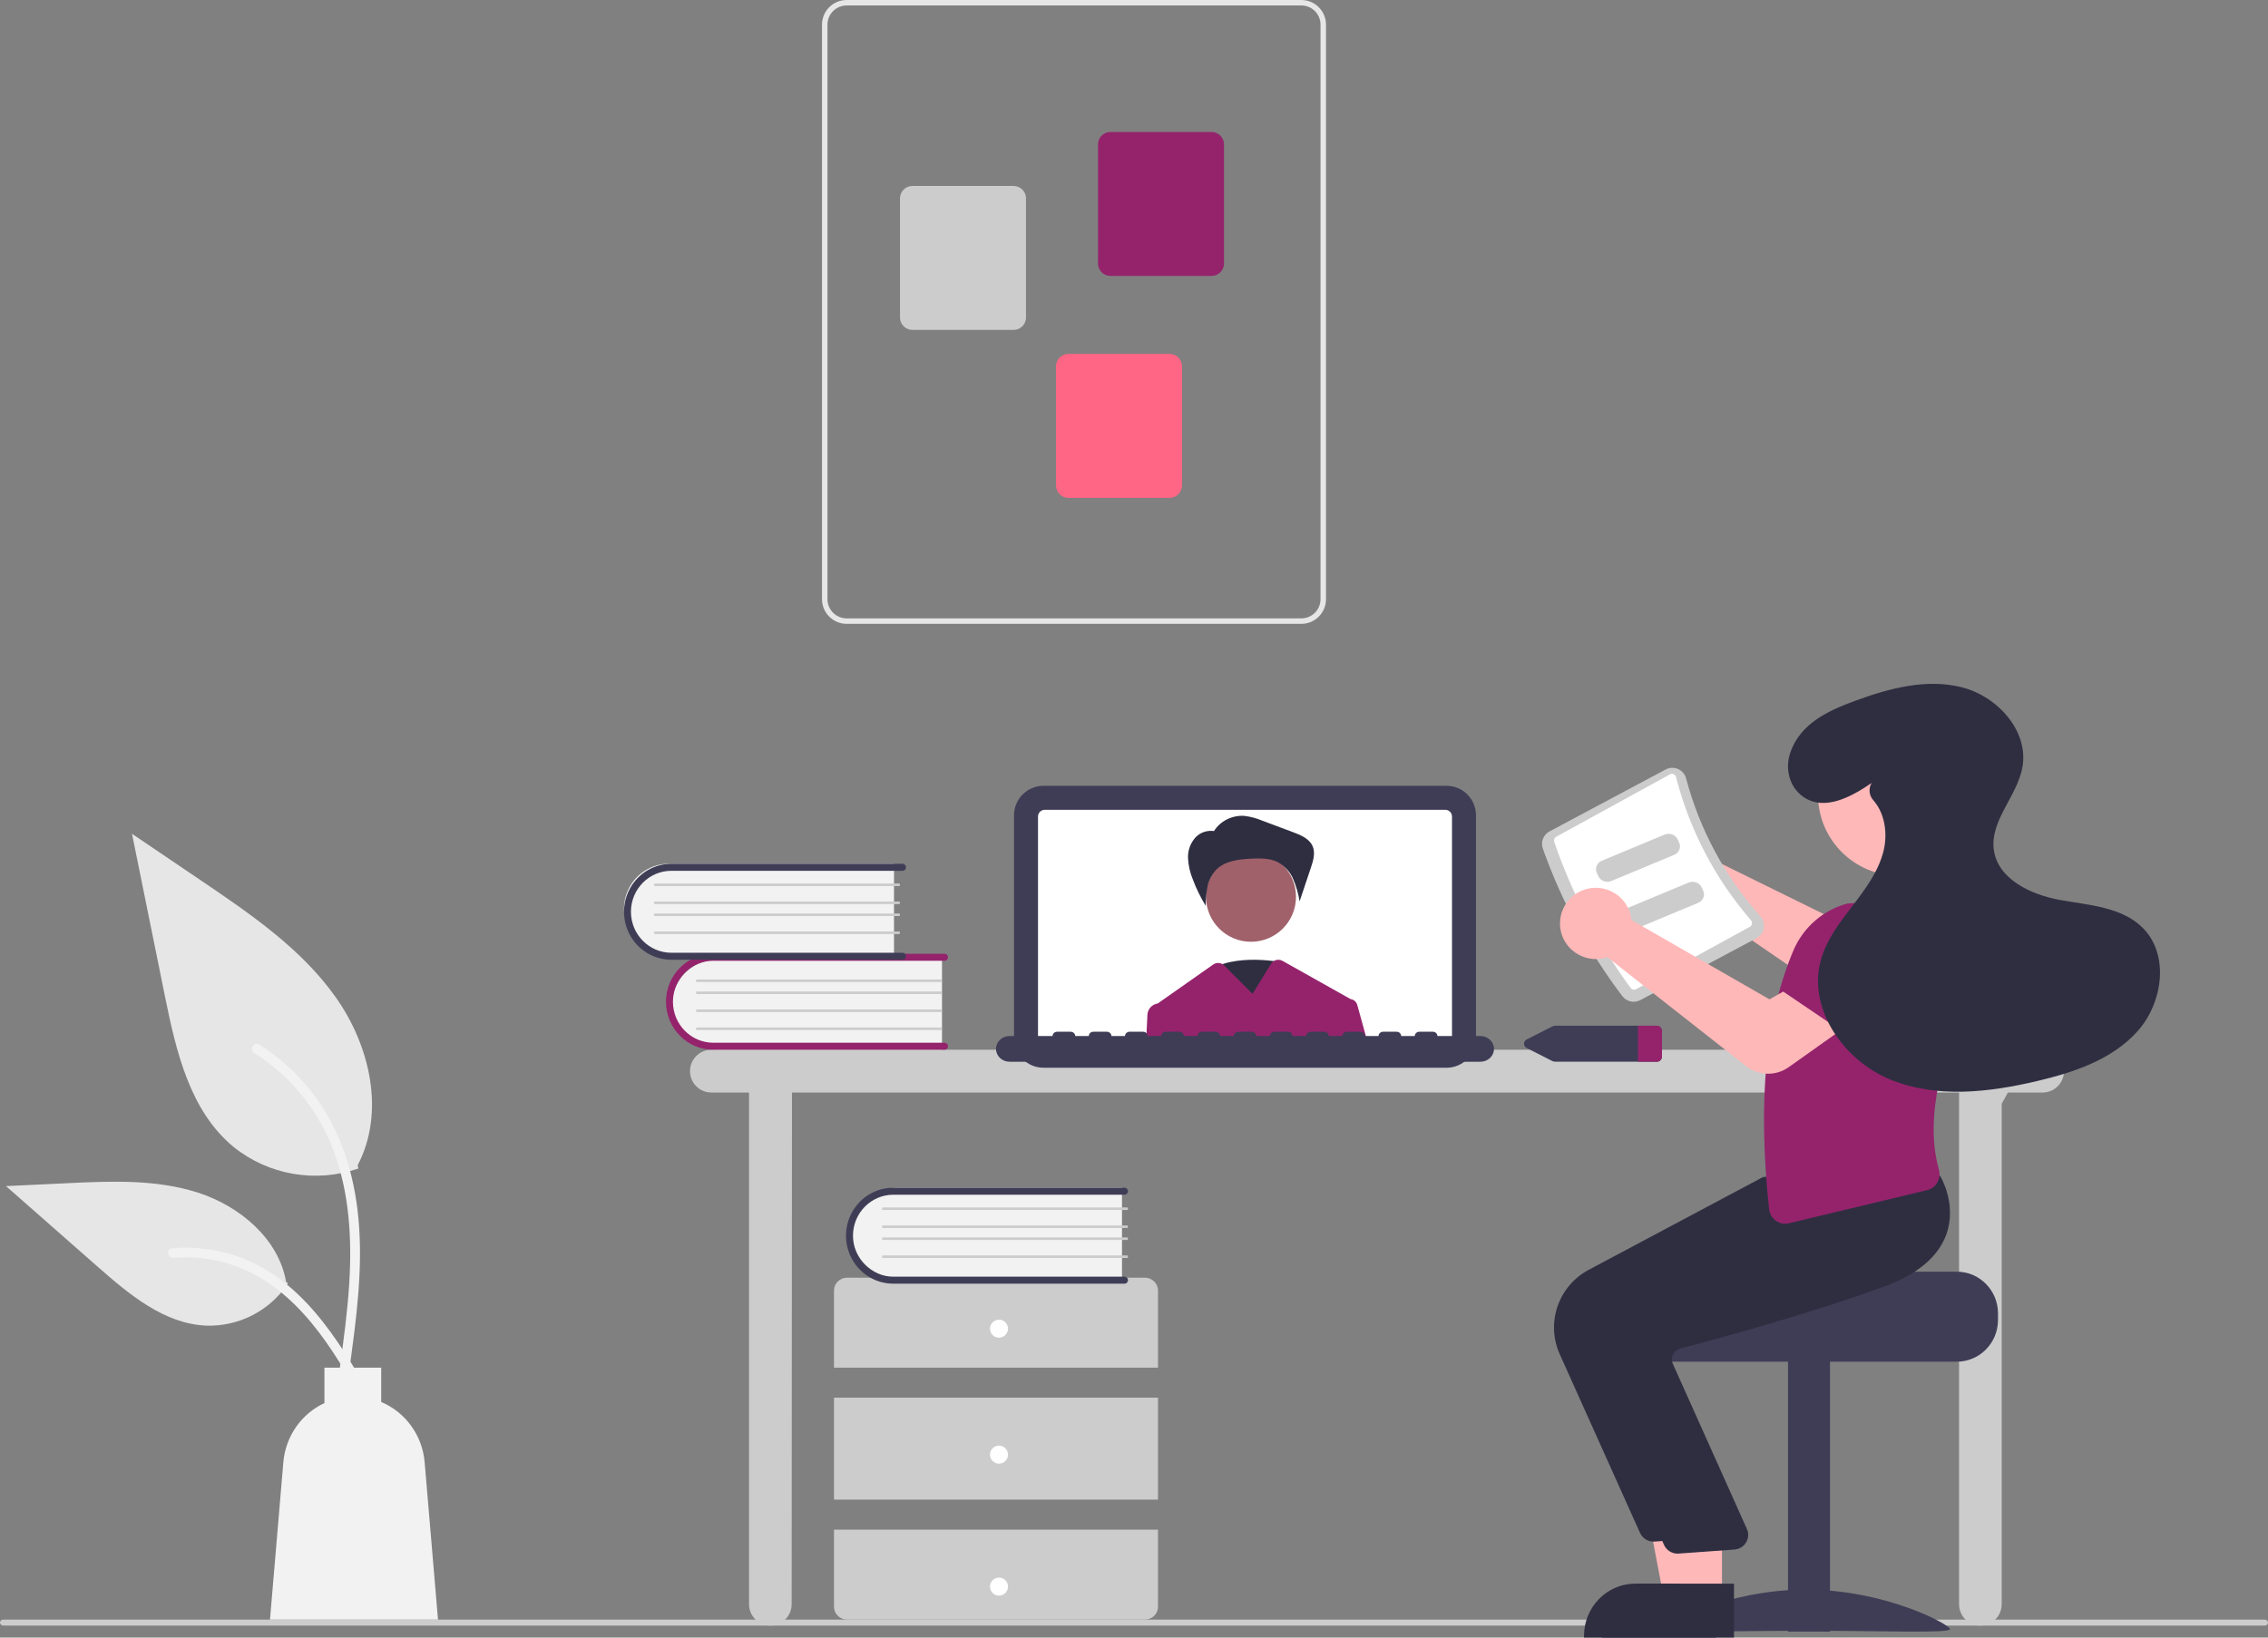 <?xml version="1.0" encoding="UTF-8"?>
<svg width="378px" height="273px" viewBox="0 0 378 273" version="1.1" xmlns="http://www.w3.org/2000/svg" xmlns:xlink="http://www.w3.org/1999/xlink">
    <rect x="0" y="0" width="378" height="273" fill="#808080" stroke="none"/>
    <title>undraw_Online_learning_re_qw08</title>
    <g id="Page-1" stroke="none" stroke-width="1" fill="none" fill-rule="evenodd">
        <g id="GSMA-How-it-works" transform="translate(-988, -1663)" fill-rule="nonzero">
            <g id="undraw_Online_learning_re_qw08" transform="translate(988, 1663)">
                <path d="M377.454,271 L0.546,271 C0.245,271 0,270.776 0,270.5 C0,270.224 0.245,270 0.546,270 L377.454,270 C377.755,270 378,270.224 378,270.5 C378,270.776 377.755,271 377.454,271 Z" id="Path" fill="#CCCCCC"></path>
                <path d="M340.447,175 L118.553,175 C116.591,175 115,176.596 115,178.566 C115,180.535 116.591,182.131 118.553,182.131 L124.838,182.131 L124.838,267.434 C124.838,269.404 126.428,271 128.39,271 C130.352,271 131.943,269.404 131.943,267.434 L131.997,182.131 L326.511,182.131 L326.511,267.434 C326.511,269.404 328.101,271 330.063,271 C332.025,271 333.616,269.404 333.616,267.434 L333.616,184.012 L334.649,182.131 L340.447,182.131 C342.409,182.131 344,180.535 344,178.566 C344,176.596 342.409,175 340.447,175 L340.447,175 Z" id="Path" fill="#CCCCCC"></path>
                <path d="M241.093,178 L173.907,178 C171.198,177.997 169.003,175.793 169,173.073 L169,135.927 C169.003,133.207 171.198,131.003 173.907,131 L241.093,131 C243.802,131.003 245.997,133.207 246,135.927 L246,173.073 C245.997,175.793 243.802,177.997 241.093,178 L241.093,178 Z" id="Path" fill="#3F3D56"></path>
                <path d="M240.877,135 L174.123,135 C173.504,135.001 173.001,135.504 173,136.124 L173,172.876 C173.001,173.496 173.504,173.999 174.123,174 L240.877,174 C241.496,173.999 241.999,173.496 242,172.876 L242,136.124 C241.999,135.504 241.496,135.001 240.877,135 Z" id="Path" fill="#FFFFFF"></path>
                <path d="M214,160.498 C214,160.498 205.715,158.668 201.158,162.023 C196.602,165.377 206.958,173 206.958,173 L214,160.498 Z" id="Path" fill="#2F2E41"></path>
                <circle id="Oval" fill="#A0616A" cx="208.5" cy="149.5" r="7.5"></circle>
                <path d="M202.307,138.585 C203.353,136.885 205.307,135.89 207.365,136.01 C208.421,136.136 209.451,136.412 210.422,136.829 L215.454,138.707 C216.756,139.193 218.182,139.789 218.747,141.012 C219.271,142.148 218.88,143.459 218.484,144.641 L216.601,150.261 C216.393,148.989 216.035,147.744 215.535,146.549 C215.026,145.346 214.107,144.343 212.927,143.703 C211.62,143.061 210.08,143.075 208.613,143.142 C206.535,143.238 204.275,143.491 202.799,144.894 C202.015,145.69 201.484,146.684 201.267,147.758 C201.053,148.827 200.945,149.912 200.945,151 C200.093,149.598 199.375,148.125 198.801,146.6 C198.328,145.463 198.059,144.259 198.004,143.038 C197.954,141.805 198.382,140.599 199.204,139.649 C200.055,138.703 201.393,138.3 202.657,138.609 L202.307,138.585 Z" id="Path" fill="#2F2E41"></path>
                <path d="M226.211,167.528 C226.066,167.005 225.622,166.62 225.085,166.552 C225.068,166.539 225.05,166.528 225.031,166.519 L213.757,160.184 C213.088,159.808 212.243,160.026 211.838,160.679 L208.755,165.685 L204.111,161.028 L204.037,160.954 C203.545,160.461 202.771,160.393 202.201,160.793 L192.936,167.299 C192.92,167.299 192.903,167.304 192.887,167.304 C191.974,167.457 191.289,168.225 191.239,169.153 L191,174 L228,174 L226.211,167.528 Z" id="Path" fill="#95236C"></path>
                <path d="M246.736,172.714 L239.568,172.714 C239.568,172.32 239.23,172 238.813,172 L236.549,172 C236.133,172 235.795,172.32 235.795,172.714 L233.531,172.714 C233.531,172.32 233.193,172 232.777,172 L230.513,172 C230.096,172 229.758,172.32 229.758,172.714 L227.495,172.714 C227.495,172.32 227.157,172 226.74,172 L224.476,172 C224.059,172 223.722,172.32 223.722,172.714 L221.458,172.714 C221.458,172.32 221.12,172 220.703,172 L218.44,172 C218.023,172 217.685,172.32 217.685,172.714 L215.421,172.714 C215.421,172.32 215.083,172 214.667,172 L212.403,172 C211.986,172 211.648,172.32 211.648,172.714 L209.385,172.714 C209.385,172.32 209.047,172 208.63,172 L206.366,172 C205.95,172 205.612,172.32 205.612,172.714 L203.348,172.714 C203.348,172.32 203.01,172 202.593,172 L200.33,172 C199.913,172 199.575,172.32 199.575,172.714 L197.311,172.714 C197.311,172.32 196.974,172 196.557,172 L194.293,172 C193.876,172 193.539,172.32 193.539,172.714 L191.275,172.714 C191.275,172.32 190.937,172 190.52,172 L188.257,172 C187.84,172 187.502,172.32 187.502,172.714 L185.238,172.714 C185.238,172.32 184.9,172 184.484,172 L182.22,172 C181.803,172 181.465,172.32 181.465,172.714 L179.202,172.714 C179.202,172.32 178.864,172 178.447,172 L176.183,172 C175.767,172 175.429,172.32 175.429,172.714 L168.26,172.714 C167.011,172.716 166,173.675 166,174.857 C166,176.039 167.011,176.998 168.26,177 L246.736,177 C247.986,177 249,176.041 249,174.857 C249,173.674 247.986,172.714 246.736,172.714 Z" id="Path" fill="#3F3D56"></path>
                <path d="M157,160.005 L157,174.995 L119.706,174.995 C116.985,175.091 114.43,173.683 113.041,171.325 C111.653,168.967 111.653,166.033 113.041,163.675 C114.43,161.317 116.985,159.909 119.706,160.005 L157,160.005 Z" id="Path" fill="#F2F2F2"></path>
                <path d="M158,174.416 C158,174.739 157.742,175 157.424,175 L118.891,175 C114.533,175 111,171.418 111,167 C111,162.582 114.533,159 118.891,159 L157.424,159 C157.742,159 158,159.261 158,159.584 C158,159.906 157.742,160.168 157.424,160.168 L118.891,160.168 C115.171,160.171 112.158,163.229 112.158,167 C112.158,170.771 115.171,173.829 118.891,173.832 L157.424,173.832 C157.742,173.832 158,174.094 158,174.416 L158,174.416 Z" id="Path" fill="#95236C"></path>
                <path d="M156.884,163.712 L116.117,163.712 C116.075,163.712 116.037,163.672 116.016,163.606 C115.995,163.541 115.995,163.459 116.016,163.394 C116.037,163.328 116.075,163.288 116.117,163.288 L156.884,163.288 C156.948,163.289 157,163.384 157,163.5 C157,163.616 156.948,163.711 156.884,163.712 L156.884,163.712 Z" id="Path" fill="#CCCCCC"></path>
                <path d="M156.884,165.712 L116.117,165.712 C116.075,165.712 116.037,165.672 116.016,165.606 C115.995,165.541 115.995,165.459 116.016,165.394 C116.037,165.328 116.075,165.288 116.117,165.288 L156.884,165.288 C156.948,165.289 157,165.384 157,165.5 C157,165.616 156.948,165.711 156.884,165.712 Z" id="Path" fill="#CCCCCC"></path>
                <path d="M156.884,168.712 L116.117,168.712 C116.075,168.712 116.037,168.672 116.016,168.606 C115.995,168.541 115.995,168.459 116.016,168.394 C116.037,168.328 116.075,168.288 116.117,168.288 L156.884,168.288 C156.948,168.289 157,168.384 157,168.5 C157,168.616 156.948,168.711 156.884,168.712 L156.884,168.712 Z" id="Path" fill="#CCCCCC"></path>
                <path d="M156.884,171.712 L116.117,171.712 C116.075,171.712 116.037,171.672 116.016,171.606 C115.995,171.541 115.995,171.459 116.016,171.394 C116.037,171.328 116.075,171.288 116.117,171.288 L156.884,171.288 C156.948,171.289 157,171.384 157,171.5 C157,171.616 156.948,171.711 156.884,171.712 L156.884,171.712 Z" id="Path" fill="#CCCCCC"></path>
                <path d="M149,144.005 L149,158.995 L111.706,158.995 C108.985,159.091 106.43,157.683 105.041,155.325 C103.653,152.967 103.653,150.033 105.041,147.675 C106.43,145.317 108.985,143.909 111.706,144.005 L149,144.005 Z" id="Path" fill="#F2F2F2"></path>
                <path d="M151,159.416 C151,159.739 150.742,160 150.424,160 L111.891,160 C109.072,160 106.467,158.475 105.057,156 C103.648,153.525 103.648,150.475 105.057,148 C106.467,145.525 109.072,144 111.891,144 L150.424,144 C150.742,144 151,144.261 151,144.584 C151,144.906 150.742,145.168 150.424,145.168 L111.891,145.168 C108.171,145.171 105.158,148.229 105.158,152 C105.158,155.771 108.171,158.829 111.891,158.832 L150.424,158.832 C150.742,158.832 151,159.094 151,159.416 L151,159.416 Z" id="Path" fill="#3F3D56"></path>
                <path d="M149.884,147.712 L109.117,147.712 C109.075,147.712 109.037,147.672 109.016,147.606 C108.995,147.541 108.995,147.459 109.016,147.394 C109.037,147.328 109.075,147.288 109.117,147.288 L149.884,147.288 C149.948,147.289 150,147.384 150,147.5 C150,147.616 149.948,147.711 149.884,147.712 L149.884,147.712 Z" id="Path" fill="#CCCCCC"></path>
                <path d="M149.884,150.712 L109.117,150.712 C109.075,150.712 109.037,150.672 109.016,150.606 C108.995,150.541 108.995,150.459 109.016,150.394 C109.037,150.328 109.075,150.288 109.117,150.288 L149.884,150.288 C149.948,150.289 150,150.384 150,150.5 C150,150.616 149.948,150.711 149.884,150.712 L149.884,150.712 Z" id="Path" fill="#CCCCCC"></path>
                <path d="M149.884,152.712 L109.117,152.712 C109.075,152.712 109.037,152.672 109.016,152.606 C108.995,152.541 108.995,152.459 109.016,152.394 C109.037,152.328 109.075,152.288 109.117,152.288 L149.884,152.288 C149.948,152.289 150,152.384 150,152.5 C150,152.616 149.948,152.711 149.884,152.712 L149.884,152.712 Z" id="Path" fill="#CCCCCC"></path>
                <path d="M149.884,155.712 L109.117,155.712 C109.075,155.712 109.037,155.672 109.016,155.606 C108.995,155.541 108.995,155.459 109.016,155.394 C109.037,155.328 109.075,155.288 109.117,155.288 L149.884,155.288 C149.948,155.289 150,155.384 150,155.5 C150,155.616 149.948,155.711 149.884,155.712 L149.884,155.712 Z" id="Path" fill="#CCCCCC"></path>
                <path d="M193,228 L193,215.143 C193,213.959 192.023,213 190.818,213 L141.182,213 C139.977,213 139,213.959 139,215.143 L139,228 L193,228 Z" id="Path" fill="#CCCCCC"></path>
                <rect id="Rectangle" fill="#CCCCCC" x="139" y="233" width="54" height="17"></rect>
                <path d="M139,255 L139,267.857 C139,269.041 139.977,270 141.182,270 L190.818,270 C192.023,270 193,269.041 193,267.857 L193,255 L139,255 Z" id="Path" fill="#CCCCCC"></path>
                <circle id="Oval" fill="#FFFFFF" cx="166.5" cy="221.5" r="1.5"></circle>
                <circle id="Oval" fill="#FFFFFF" cx="166.5" cy="242.5" r="1.5"></circle>
                <circle id="Oval" fill="#FFFFFF" cx="166.5" cy="264.5" r="1.5"></circle>
                <path d="M187,198.005 L187,212.995 L149.706,212.995 C146.985,213.091 144.43,211.683 143.041,209.325 C141.653,206.967 141.653,204.033 143.041,201.675 C144.43,199.317 146.985,197.909 149.706,198.005 L187,198.005 Z" id="Path" fill="#F2F2F2"></path>
                <path d="M188,213.416 C188,213.739 187.742,214 187.424,214 L148.896,214 C146.076,214.002 143.469,212.478 142.058,210.002 C140.647,207.526 140.647,204.474 142.058,201.998 C143.469,199.522 146.076,197.998 148.896,198 L187.424,198 C187.742,198 188,198.261 188,198.584 C188,198.906 187.742,199.168 187.424,199.168 L148.896,199.168 C145.177,199.171 142.164,202.229 142.164,206 C142.164,209.771 145.177,212.829 148.896,212.832 L187.424,212.832 C187.742,212.832 188,213.094 188,213.416 L188,213.416 Z" id="Path" fill="#3F3D56"></path>
                <path d="M187.884,201.712 L147.117,201.712 C147.075,201.712 147.037,201.672 147.016,201.606 C146.995,201.541 146.995,201.459 147.016,201.394 C147.037,201.328 147.075,201.288 147.117,201.288 L187.884,201.288 C187.948,201.289 188,201.384 188,201.5 C188,201.616 187.948,201.711 187.884,201.712 L187.884,201.712 Z" id="Path" fill="#CCCCCC"></path>
                <path d="M187.884,204.712 L147.117,204.712 C147.075,204.712 147.037,204.672 147.016,204.606 C146.995,204.541 146.995,204.459 147.016,204.394 C147.037,204.328 147.075,204.288 147.117,204.288 L187.884,204.288 C187.948,204.289 188,204.384 188,204.5 C188,204.616 187.948,204.711 187.884,204.712 L187.884,204.712 Z" id="Path" fill="#CCCCCC"></path>
                <path d="M187.884,206.712 L147.117,206.712 C147.075,206.712 147.037,206.672 147.016,206.606 C146.995,206.541 146.995,206.459 147.016,206.394 C147.037,206.328 147.075,206.288 147.117,206.288 L187.884,206.288 C187.948,206.289 188,206.384 188,206.5 C188,206.616 187.948,206.711 187.884,206.712 L187.884,206.712 Z" id="Path" fill="#CCCCCC"></path>
                <path d="M187.884,209.712 L147.117,209.712 C147.075,209.712 147.037,209.672 147.016,209.606 C146.995,209.541 146.995,209.459 147.016,209.394 C147.037,209.328 147.075,209.288 147.117,209.288 L187.884,209.288 C187.948,209.289 188,209.384 188,209.5 C188,209.616 187.948,209.711 187.884,209.712 L187.884,209.712 Z" id="Path" fill="#CCCCCC"></path>
                <path d="M137,99.895 L137,4.105 C137.003,1.839 138.841,0.003 141.109,0 L216.891,0 C219.159,0.003 220.997,1.839 221,4.105 L221,99.895 C220.997,102.161 219.159,103.997 216.891,104 L141.109,104 C138.841,103.997 137.003,102.161 137,99.895 Z M141.109,0.912 C139.345,0.914 137.915,2.343 137.913,4.105 L137.913,99.895 C137.915,101.657 139.345,103.086 141.109,103.088 L216.891,103.088 C218.655,103.086 220.085,101.657 220.087,99.895 L220.087,4.105 C220.085,2.343 218.655,0.914 216.891,0.912 L141.109,0.912 Z" id="Shape" fill="#E6E6E6"></path>
                <path d="M183,43.928 L183,24.072 C183.001,22.928 183.93,22.001 185.075,22 L201.925,22 C203.07,22.001 203.999,22.928 204,24.072 L204,43.928 C203.999,45.072 203.07,45.999 201.925,46 L185.075,46 C183.93,45.999 183.001,45.072 183,43.928 Z" id="Path" fill="#95236C"></path>
                <path d="M150,52.928 L150,33.072 C150.001,31.928 150.93,31.001 152.075,31 L168.925,31 C170.07,31.001 170.999,31.928 171,33.072 L171,52.928 C170.999,54.072 170.07,54.999 168.925,55 L152.075,55 C150.93,54.999 150.001,54.072 150,52.928 L150,52.928 Z" id="Path" fill="#CCCCCC"></path>
                <path d="M176,80.928 L176,61.072 C176.001,59.928 176.93,59.001 178.075,59 L194.925,59 C196.07,59.001 196.999,59.928 197,61.072 L197,80.928 C196.999,82.072 196.07,82.999 194.925,83 L178.075,83 C176.93,82.999 176.001,82.072 176,80.928 Z" id="Path" fill="#FF6584"></path>
                <path d="M276.065,171.002 L259.193,171.002 C259.033,171.001 258.875,171.039 258.731,171.111 L254.472,173.275 C254.186,173.399 254,173.684 254,174 C254,174.316 254.186,174.601 254.472,174.725 L258.731,176.889 C258.875,176.961 259.033,176.999 259.193,176.998 L276.065,176.998 C276.549,177.027 276.966,176.655 277,176.164 L277,171.836 C276.966,171.345 276.549,170.973 276.065,171.002 Z" id="Path" fill="#3F3D56"></path>
                <path d="M277,171.836 L277,176.164 C276.968,176.655 276.58,177.027 276.13,176.998 L273,176.998 L273,171.002 L276.13,171.002 C276.58,170.973 276.968,171.345 277,171.836 Z" id="Path" fill="#95236C"></path>
                <path d="M276.598,138.484 C278.157,137.816 279.93,137.84 281.47,138.55 C283.01,139.26 284.172,140.588 284.664,142.201 C284.74,142.454 284.798,142.712 284.838,142.973 L308.638,154.686 L314.147,151.064 L321,158.894 L312.59,165.673 C310.513,167.334 307.584,167.446 305.385,165.949 L281.236,149.376 C281.057,149.451 280.873,149.518 280.686,149.575 C279.061,150.063 277.303,149.839 275.853,148.96 C274.404,148.081 273.401,146.631 273.097,144.972 C273.053,144.734 273.023,144.494 273.009,144.252 C272.872,141.774 274.304,139.472 276.598,138.484 L276.598,138.484 Z" id="Path" fill="#FFB8B8"></path>
                <path d="M326.152,212 L299.851,212 C299.851,212.767 272.745,213.389 272.745,213.389 C272.319,213.714 271.932,214.087 271.589,214.5 C270.559,215.745 269.997,217.319 270,218.944 L270,220.056 C270.001,223.89 273.066,226.999 276.848,227 L326.152,227 C329.933,226.997 332.997,223.889 333,220.056 L333,218.944 C332.995,215.111 329.932,212.005 326.152,212 Z" id="Path" fill="#3F3D56"></path>
                <rect id="Rectangle" fill="#3F3D56" transform="translate(301.5, 249) rotate(-180) translate(-301.5, -249) " x="298" y="226" width="7" height="46"></rect>
                <path d="M277,271.578 C277,272.315 287.745,271.863 301,271.863 C314.255,271.863 325,272.315 325,271.578 C325,270.841 314.255,265 301,265 C287.745,265 277,270.841 277,271.578 Z" id="Path" fill="#3F3D56"></path>
                <polygon id="Path" fill="#FFB8B8" points="283.999 266 277.224 265.999 274 249 284 249.001"></polygon>
                <path d="M286,273 L264,272.999 L264,272.716 C264,270.404 264.902,268.187 266.508,266.553 C268.114,264.918 270.292,264 272.563,264 L272.563,264 L286,264.001 L286,273 Z" id="Path" fill="#2F2E41"></path>
                <path d="M273.339,255.549 L259.941,225.724 C257.621,220.511 259.725,214.404 264.775,211.693 L293.837,196.223 L307.099,195.104 L319.332,194 L319.42,194.148 C319.533,194.337 322.163,198.847 320.385,203.792 C319.036,207.543 315.528,210.472 309.959,212.5 C296.959,217.231 281.941,221.276 276.088,222.794 C275.564,222.927 275.123,223.276 274.875,223.752 C274.627,224.222 274.588,224.775 274.768,225.275 L287.215,253.036 C287.479,253.749 287.394,254.544 286.985,255.186 C286.576,255.829 285.89,256.246 285.127,256.317 L275.826,256.989 C275.747,256.996 275.669,257 275.59,257 C274.617,257 273.735,256.431 273.339,255.549 Z" id="Path" fill="#2F2E41"></path>
                <polygon id="Path" fill="#FFB8B8" points="286.999 266 280.224 265.999 277 249 287 249.001"></polygon>
                <path d="M289,273 L267,272.999 L267,272.716 C267,270.404 267.902,268.187 269.508,266.553 C271.114,264.918 273.292,264 275.563,264 L275.563,264 L289,264.001 L289,273 Z" id="Path" fill="#2F2E41"></path>
                <path d="M277.339,257.549 L263.941,227.724 C261.621,222.511 263.725,216.404 268.775,213.693 L297.837,198.223 L311.099,197.104 L323.332,196 L323.42,196.148 C323.533,196.337 326.163,200.847 324.385,205.792 C323.036,209.543 319.528,212.472 313.959,214.5 C300.959,219.231 285.941,223.276 280.088,224.794 C279.564,224.927 279.123,225.276 278.875,225.752 C278.627,226.222 278.588,226.775 278.768,227.275 L291.215,255.036 C291.479,255.749 291.394,256.544 290.985,257.186 C290.576,257.829 289.89,258.246 289.127,258.317 L279.826,258.989 C279.747,258.996 279.669,259 279.59,259 C278.617,259 277.735,258.431 277.339,257.549 Z" id="Path" fill="#2F2E41"></path>
                <path d="M270.394,166.077 C264.735,158.587 260.261,150.28 257.128,141.443 C256.753,140.352 257.226,139.151 258.247,138.604 L277.613,128.28 C278.248,127.938 279.006,127.908 279.666,128.197 C280.339,128.488 280.839,129.071 281.022,129.778 C283.277,138.293 287.514,146.161 293.391,152.744 C293.881,153.287 294.092,154.025 293.963,154.743 C293.838,155.45 293.393,156.061 292.756,156.398 L273.39,166.722 C272.367,167.265 271.1,166.992 270.394,166.077 L270.394,166.077 Z" id="Path" fill="#CCCCCC"></path>
                <path d="M271.794,164.731 C272.004,165 272.372,165.078 272.669,164.916 L291.636,154.508 C291.823,154.408 291.953,154.225 291.988,154.012 C292.028,153.788 291.964,153.557 291.813,153.389 C285.887,146.557 281.615,138.392 279.343,129.555 C279.289,129.333 279.138,129.15 278.934,129.06 C278.741,128.972 278.519,128.981 278.334,129.085 L259.368,139.493 C259.071,139.657 258.931,140.014 259.033,140.343 C262.047,149.091 266.35,157.316 271.794,164.731 L271.794,164.731 Z" id="Path" fill="#FFFFFF"></path>
                <path d="M335,163.4 L320.018,169 L316.36,159.006 C315.357,156.266 316.507,153.213 319.083,151.778 L319.083,151.778 C321.69,150.324 324.986,150.957 326.846,153.268 L335,163.4 Z" id="Path" fill="#95236C"></path>
                <path d="M295.977,203.5 C295.341,203.045 294.928,202.337 294.845,201.554 C292.929,183.512 294.264,169.393 298.924,158.389 C300.588,154.544 303.905,151.68 307.928,150.616 L320.02,150 L320.083,150.031 C325.686,152.799 328.826,158.946 327.811,165.155 C323.921,175.497 320.665,186.264 323.148,194.95 C323.359,195.683 323.264,196.472 322.885,197.133 C322.518,197.773 321.905,198.231 321.192,198.399 L298.16,203.926 C297.406,204.107 296.611,203.952 295.977,203.5 Z" id="Path" fill="#95236C"></path>
                <circle id="Oval" fill="#FFB8B8" cx="316.5" cy="132.5" r="13.5"></circle>
                <path d="M279.023,142.513 L268.56,146.868 C267.732,147.212 266.765,146.859 266.398,146.078 L266.139,145.526 C265.775,144.744 266.15,143.832 266.977,143.487 L277.44,139.132 C278.268,138.788 279.235,139.141 279.602,139.922 L279.861,140.474 C280.225,141.256 279.85,142.168 279.023,142.513 Z" id="Path" fill="#CCCCCC"></path>
                <path d="M283.023,150.513 L272.56,154.868 C271.732,155.212 270.765,154.859 270.398,154.078 L270.139,153.526 C269.775,152.744 270.15,151.832 270.977,151.487 L281.44,147.132 C282.268,146.788 283.235,147.141 283.602,147.922 L283.861,148.474 C284.225,149.256 283.85,150.168 283.023,150.513 L283.023,150.513 Z" id="Path" fill="#CCCCCC"></path>
                <path d="M291.023,177.744 L267.89,159.56 C267.705,159.625 267.518,159.68 267.328,159.726 C265.677,160.11 263.939,159.778 262.548,158.812 C261.147,157.845 260.233,156.322 260.04,154.635 C259.721,151.89 261.339,149.287 263.948,148.349 C265.548,147.777 267.316,147.913 268.809,148.721 C270.303,149.529 271.379,150.934 271.768,152.582 C271.828,152.84 271.869,153.102 271.892,153.366 L294.921,166.603 L300.652,163.316 L307,171.597 L298.102,177.916 C295.963,179.423 293.086,179.353 291.023,177.744 L291.023,177.744 Z" id="Path" fill="#FFB8B8"></path>
                <path d="M310.043,174 L297,165.167 L303.13,156.522 C304.81,154.152 307.961,153.332 310.591,154.58 L310.591,154.58 C313.253,155.844 314.594,158.852 313.748,161.666 L310.043,174 Z" id="Path" fill="#95236C"></path>
                <path d="M311.936,130.529 C308.503,132.886 303.996,135.308 300.49,132.798 C298.188,131.151 297.462,128.099 298.396,125.422 C300.075,120.606 304.687,118.487 309.098,116.862 C314.831,114.749 321.075,113.069 326.994,114.581 C332.913,116.094 338.144,121.843 337.076,127.875 C336.216,132.726 331.654,136.763 332.302,141.647 C332.954,146.562 338.465,149.149 343.33,150.028 C348.196,150.906 353.641,151.189 357.137,154.694 C361.598,159.166 360.484,167.159 356.287,171.88 C352.089,176.601 345.756,178.742 339.618,180.196 C331.486,182.124 322.691,183.137 314.968,179.938 C307.244,176.739 301.234,168.127 303.472,160.052 C304.417,156.641 306.643,153.758 308.794,150.952 C310.946,148.146 313.124,145.211 313.945,141.768 C314.629,138.898 314.123,135.567 312.226,133.415 C311.518,132.642 311.387,131.499 311.903,130.586 L311.936,130.529 Z" id="Path" fill="#2F2E41"></path>
                <path d="M59.727,194.802 C52.629,197.254 44.744,195.889 38.926,191.2 C31.64,185.19 29.356,175.288 27.498,166.119 C25.665,157.079 23.833,148.04 22,139 L33.51,146.789 C41.787,152.391 50.25,158.172 55.981,166.286 C61.712,174.399 64.214,185.475 59.609,194.254" id="Path" fill="#E6E6E6"></path>
                <path d="M58.215,228.401 C59.361,220.027 60.539,211.546 59.735,203.082 C59.022,195.566 56.736,188.224 52.083,182.204 C49.613,179.015 46.608,176.283 43.202,174.13 C42.314,173.567 41.496,174.98 42.38,175.54 C48.273,179.276 52.831,184.794 55.397,191.298 C58.231,198.53 58.686,206.414 58.198,214.096 C57.903,218.742 57.277,223.358 56.646,227.967 C56.543,228.4 56.791,228.839 57.214,228.972 C57.647,229.089 58.093,228.834 58.215,228.401 L58.215,228.401 Z" id="Path" fill="#F2F2F2"></path>
                <path d="M48,213.95 C44.983,218.517 39.791,221.186 34.305,220.99 C27.372,220.662 21.592,215.843 16.389,211.267 L1,197.734 L11.185,197.249 C18.51,196.9 26.023,196.574 32.999,198.824 C39.976,201.073 46.409,206.488 47.685,213.68" id="Path" fill="#E6E6E6"></path>
                <path d="M61.893,232.916 C56.366,223.261 49.957,212.532 38.503,209.102 C35.319,208.152 31.979,207.811 28.665,208.099 C27.621,208.188 27.882,209.778 28.924,209.689 C34.479,209.234 40.024,210.682 44.624,213.79 C49.051,216.765 52.498,220.901 55.415,225.287 C57.202,227.974 58.802,230.775 60.403,233.572 C60.915,234.466 62.41,233.82 61.893,232.916 L61.893,232.916 Z" id="Path" fill="#F2F2F2"></path>
                <path d="M70.774,243.76 C70.396,239.307 67.605,235.438 63.535,233.724 L63.535,228 L54.071,228 L54.071,233.904 C50.206,235.7 47.592,239.464 47.226,243.76 L45,270 L73,270 L70.774,243.76 Z" id="Path" fill="#F2F2F2"></path>
            </g>
        </g>
    </g>
</svg>